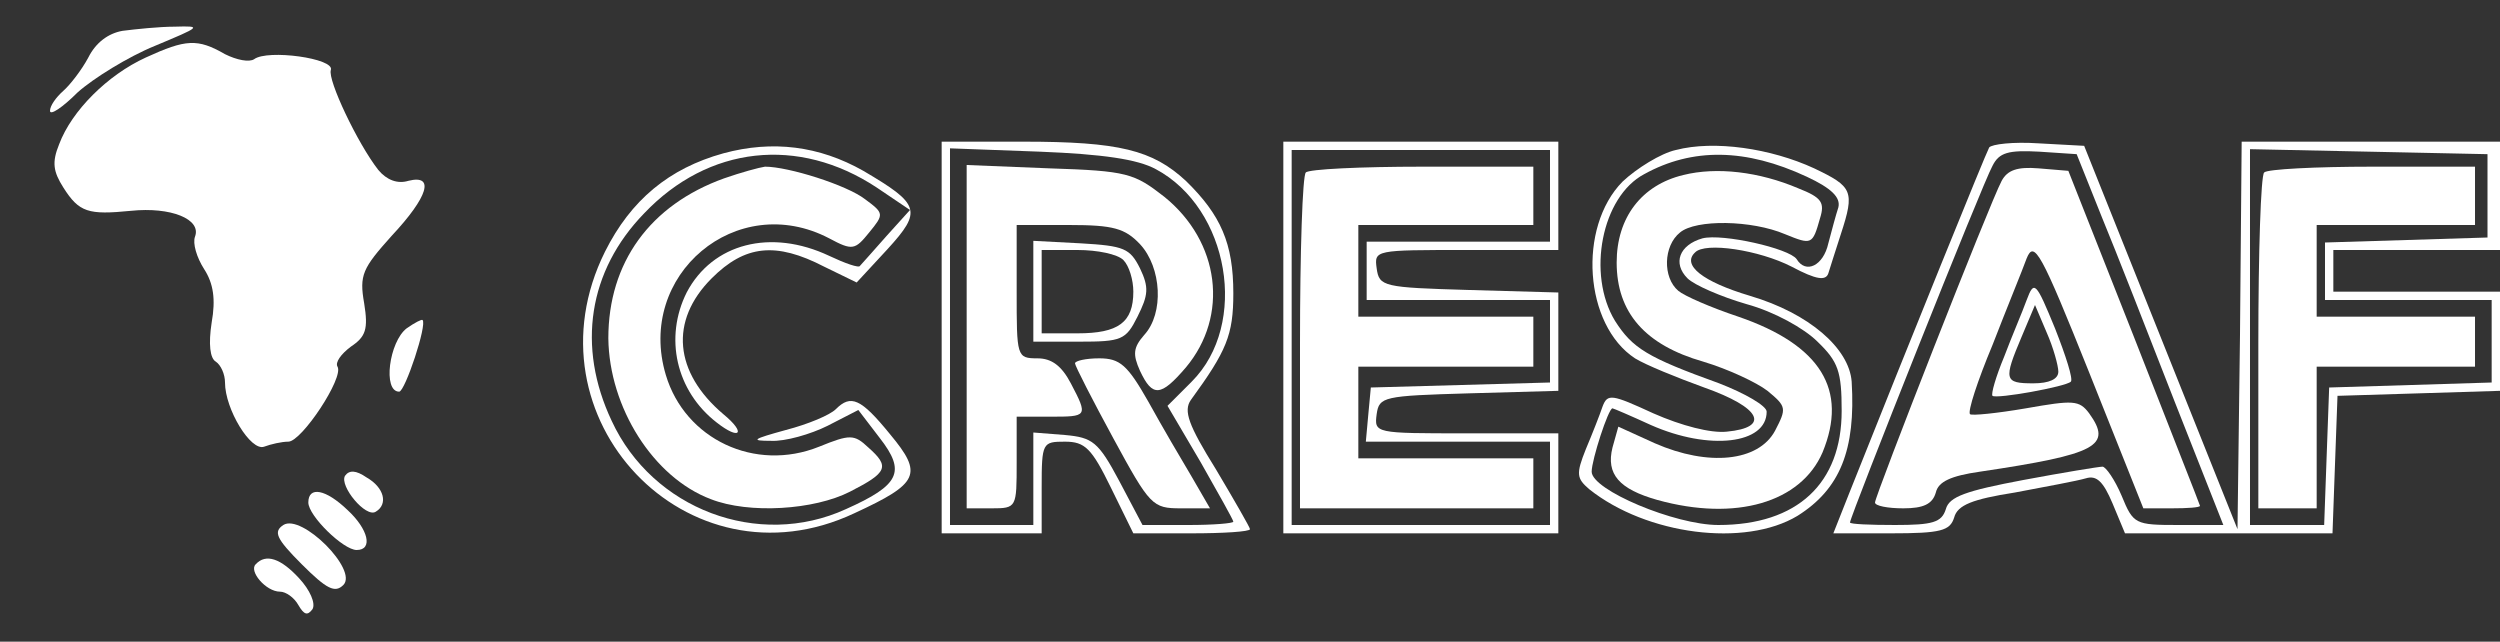 <svg version="1.0" xmlns="http://www.w3.org/2000/svg"
 width="300pt" height="77pt" viewBox="0 0 300 77"
 preserveAspectRatio="xMidYMid meet">

<rect x="0" y="0" width="300" height="77" fill="#333333" stroke="none"/>

<g transform="translate(0,77) scale(0.1,-0.1)"
fill="#FFFFFF" stroke="none">
<path d="M147 733 c-17 -3 -32 -14 -41 -32 -8 -15 -22 -33 -30 -40 -9 -8 -16
-18 -16 -24 0 -6 15 4 33 22 19 17 61 43 93 56 55 23 57 24 24 23 -19 0 -47
-3 -63 -5z"/>
<path d="M175 701 c-46 -21 -89 -64 -104 -104 -9 -22 -7 -33 5 -52 19 -30 30
-33 81 -28 48 5 85 -10 77 -31 -3 -8 2 -25 11 -39 11 -17 14 -36 9 -64 -4 -26
-2 -43 5 -47 6 -4 11 -15 11 -25 0 -32 31 -83 47 -77 8 3 21 6 29 6 16 0 67
77 59 90 -3 5 4 15 16 24 18 12 21 21 16 52 -6 34 -2 42 33 81 44 47 52 74 20
66 -13 -4 -26 1 -36 13 -25 32 -61 108 -57 120 5 14 -76 25 -92 13 -6 -4 -21
-1 -35 6 -33 19 -47 18 -95 -4z"/>
<path d="M868 586 c-65 -18 -111 -56 -142 -118 -99 -199 99 -408 299 -314 78
36 83 47 43 95 -35 43 -47 48 -65 30 -7 -7 -33 -18 -60 -25 -40 -11 -43 -13
-18 -13 17 -1 48 8 68 18 l37 19 26 -34 c31 -40 24 -56 -41 -85 -105 -48 -232
0 -281 106 -42 89 -28 180 39 249 77 81 185 93 279 31 l40 -27 -28 -31 c-16
-18 -30 -34 -32 -36 -1 -3 -18 3 -37 12 -70 33 -140 15 -171 -44 -27 -54 -13
-118 36 -156 28 -22 36 -13 8 10 -59 50 -65 112 -14 163 40 40 77 44 135 14
l39 -19 37 40 c42 46 39 54 -29 94 -53 30 -109 37 -168 21z"/>
<path d="M1130 365 l0 -235 60 0 60 0 0 55 c0 54 1 55 28 55 24 0 32 -8 55
-55 l27 -55 70 0 c38 0 70 2 70 5 0 2 -19 35 -41 72 -33 53 -39 70 -30 83 43
59 51 78 51 128 0 60 -15 94 -57 135 -40 37 -80 47 -195 47 l-98 0 0 -235z
m257 202 c88 -47 112 -186 43 -255 l-29 -29 40 -68 c21 -37 39 -69 39 -71 0
-2 -24 -4 -54 -4 l-55 0 -28 53 c-25 47 -32 52 -65 55 l-38 3 0 -55 0 -56 -50
0 -50 0 0 226 0 226 108 -4 c75 -3 117 -9 139 -21z"/>
<path d="M1160 366 l0 -206 30 0 c30 0 30 1 30 55 l0 55 40 0 c45 0 46 0 25
40 -11 21 -23 30 -40 30 -25 0 -25 2 -25 80 l0 80 63 0 c53 0 67 -4 85 -23 26
-28 29 -83 5 -109 -13 -15 -14 -23 -5 -43 15 -32 25 -31 55 4 52 62 41 151
-26 205 -36 28 -44 31 -138 34 l-99 4 0 -206z"/>
<path d="M1240 420 l0 -60 55 0 c51 0 56 2 70 30 13 26 14 35 3 58 -12 24 -19
27 -71 30 l-57 3 0 -61z m108 38 c7 -7 12 -24 12 -38 0 -37 -18 -50 -67 -50
l-43 0 0 50 0 50 43 0 c24 0 48 -5 55 -12z"/>
<path d="M1290 334 c0 -3 21 -44 46 -90 44 -81 47 -84 81 -84 l35 0 -22 38
c-12 20 -36 61 -52 90 -25 44 -34 52 -59 52 -16 0 -29 -3 -29 -6z"/>
<path d="M1540 365 l0 -235 165 0 165 0 0 60 0 60 -111 0 c-109 0 -110 0 -107
23 3 21 8 22 111 25 l107 3 0 59 0 59 -107 3 c-103 3 -108 4 -111 26 -3 22 -2
22 107 22 l111 0 0 65 0 65 -165 0 -165 0 0 -235z m320 170 l0 -55 -110 0
-110 0 0 -35 0 -35 110 0 110 0 0 -50 0 -49 -107 -3 -108 -3 -3 -32 -3 -33
110 0 111 0 0 -50 0 -50 -155 0 -155 0 0 225 0 225 155 0 155 0 0 -55z"/>
<path d="M1567 563 c-4 -3 -7 -96 -7 -205 l0 -198 140 0 140 0 0 30 0 30 -105
0 -105 0 0 55 0 55 105 0 105 0 0 30 0 30 -105 0 -105 0 0 55 0 55 105 0 105
0 0 35 0 35 -133 0 c-74 0 -137 -3 -140 -7z"/>
<path d="M2011 590 c-18 -4 -47 -22 -64 -38 -54 -55 -46 -172 15 -212 13 -8
50 -23 83 -35 68 -24 80 -48 27 -53 -19 -2 -54 7 -88 22 -50 23 -55 24 -61 8
-3 -9 -12 -32 -20 -51 -12 -30 -11 -35 4 -48 69 -55 187 -70 250 -32 51 32 70
79 65 161 -3 40 -51 82 -122 103 -57 17 -82 37 -66 52 12 13 77 3 116 -17 30
-16 41 -17 44 -8 2 7 9 28 15 47 17 52 14 57 -32 79 -52 24 -120 34 -166 22z
m157 -32 c30 -14 41 -25 38 -37 -3 -9 -8 -28 -12 -43 -6 -27 -27 -37 -38 -19
-9 13 -89 31 -113 25 -28 -8 -36 -30 -18 -48 8 -8 40 -22 71 -31 33 -9 69 -29
85 -45 25 -24 29 -36 29 -83 0 -87 -53 -137 -148 -137 -52 0 -152 42 -152 64
0 14 20 76 25 76 1 0 22 -9 46 -20 70 -31 139 -23 139 16 0 7 -26 22 -57 34
-86 31 -104 42 -125 75 -34 56 -16 149 35 176 58 32 122 31 195 -3z"/>
<path d="M2020 560 c-50 -12 -80 -51 -80 -105 0 -60 34 -99 104 -119 30 -9 64
-25 77 -35 23 -19 23 -21 9 -48 -20 -37 -80 -43 -144 -15 l-44 20 -7 -25 c-8
-32 8 -50 54 -63 94 -26 172 -3 198 57 31 75 -2 129 -101 163 -33 11 -65 25
-72 31 -19 16 -18 54 2 70 19 16 86 15 126 -2 32 -13 33 -13 42 19 6 19 2 25
-26 36 -47 20 -98 26 -138 16z"/>
<path d="M2387 593 c-4 -7 -94 -229 -168 -415 l-19 -48 69 0 c60 0 71 3 76 19
4 15 22 22 73 30 37 7 75 14 85 17 13 4 21 -4 32 -30 l15 -36 125 0 124 0 3
83 3 82 98 3 97 3 0 59 0 60 -100 0 -100 0 0 25 0 25 100 0 100 0 0 65 0 65
-155 0 -155 0 -2 -232 -3 -233 -92 230 -92 230 -55 3 c-30 2 -56 -1 -59 -5z
m135 -83 c17 -41 56 -141 88 -223 l58 -147 -54 0 c-52 0 -54 1 -68 35 -8 19
-19 35 -23 35 -4 0 -47 -7 -95 -16 -69 -13 -89 -20 -93 -35 -5 -16 -16 -19
-61 -19 -30 0 -54 1 -54 3 0 7 160 409 171 428 8 16 19 19 56 17 l45 -3 30
-75z m463 25 l0 -50 -97 -3 -98 -3 0 -34 0 -35 100 0 100 0 0 -50 0 -49 -97
-3 -98 -3 -3 -82 -3 -83 -44 0 -45 0 0 225 0 226 143 -3 142 -3 0 -50z"/>
<path d="M2402 553 c-14 -26 -152 -378 -152 -386 0 -4 15 -7 34 -7 24 0 35 5
39 19 3 13 18 20 53 25 141 21 159 31 131 70 -12 16 -19 16 -76 6 -35 -6 -65
-9 -67 -7 -3 3 9 40 27 83 17 44 36 90 41 104 9 22 17 8 75 -137 l65 -163 34
0 c19 0 34 1 34 3 0 1 -36 92 -79 202 l-79 200 -36 3 c-25 2 -37 -2 -44 -15z"/>
<path d="M2432 410 c-5 -14 -18 -44 -27 -68 -10 -24 -16 -45 -14 -47 5 -4 88
11 94 17 3 3 -6 31 -19 64 -23 56 -25 58 -34 34z m38 -86 c0 -9 -11 -14 -30
-14 -35 0 -36 4 -14 56 l16 38 14 -33 c8 -18 14 -40 14 -47z"/>
<path d="M2717 563 c-4 -3 -7 -96 -7 -205 l0 -198 35 0 35 0 0 85 0 85 95 0
95 0 0 30 0 30 -95 0 -95 0 0 55 0 55 95 0 95 0 0 35 0 35 -123 0 c-68 0 -127
-3 -130 -7z"/>
<path d="M869 556 c-89 -32 -139 -101 -139 -192 1 -83 54 -167 123 -193 46
-18 124 -13 167 9 45 23 48 30 22 53 -17 16 -22 16 -59 1 -77 -31 -161 9 -184
86 -36 120 85 222 196 164 28 -15 31 -14 48 7 18 22 18 23 -5 40 -22 17 -92
39 -120 39 -7 -1 -29 -7 -49 -14z"/>
<path d="M488 376 c-21 -16 -29 -76 -9 -76 7 0 34 81 28 86 -1 1 -9 -3 -19
-10z"/>
<path d="M414 199 c-7 -12 25 -51 37 -43 15 9 10 29 -11 41 -13 9 -21 9 -26 2z"/>
<path d="M370 167 c0 -16 42 -57 58 -57 20 0 14 25 -11 48 -26 25 -47 29 -47
9z"/>
<path d="M340 140 c-12 -8 -9 -16 22 -47 30 -30 40 -35 50 -25 18 18 -50 86
-72 72z"/>
<path d="M307 93 c-9 -8 12 -33 29 -33 7 0 17 -7 22 -16 7 -12 11 -13 17 -5 4
7 -3 23 -16 37 -22 24 -40 30 -52 17z"/>
</g>
</svg>
